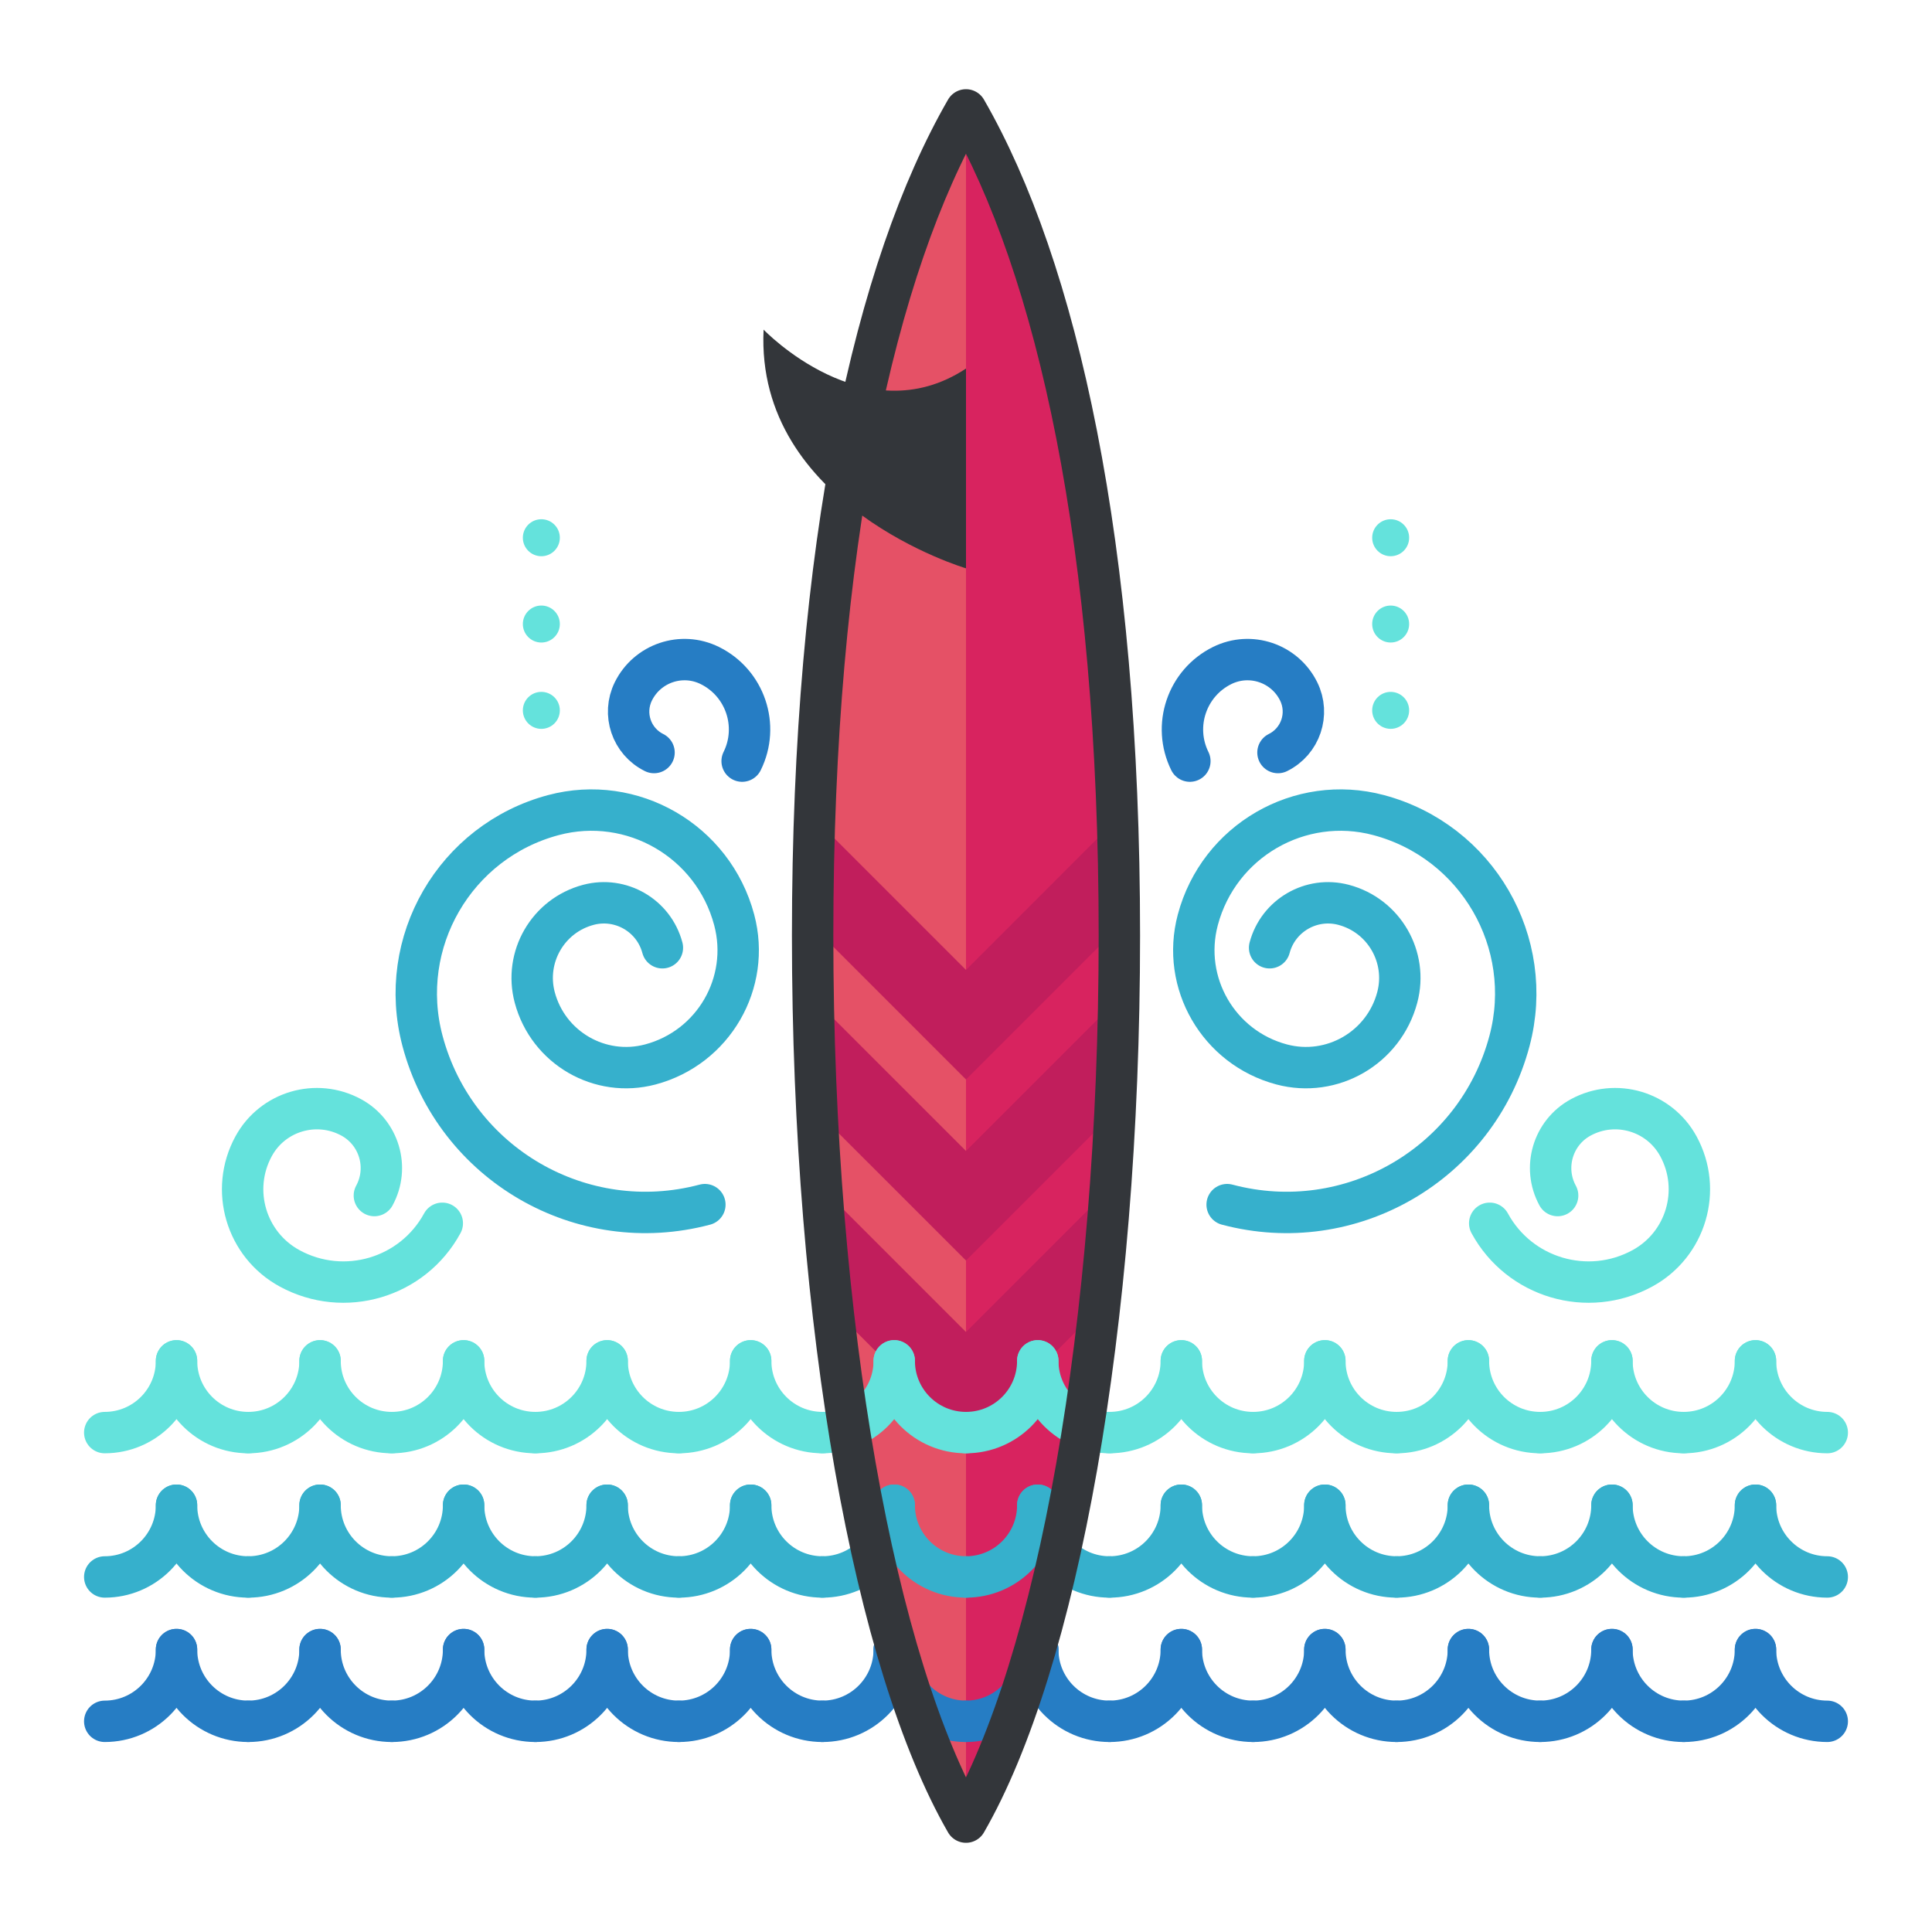 <?xml version="1.0" encoding="utf-8"?>
<!-- Generator: Adobe Illustrator 16.0.0, SVG Export Plug-In . SVG Version: 6.00 Build 0)  -->
<!DOCTYPE svg PUBLIC "-//W3C//DTD SVG 1.1//EN" "http://www.w3.org/Graphics/SVG/1.1/DTD/svg11.dtd">
<svg version="1.1" id="Layer_1" xmlns="http://www.w3.org/2000/svg" xmlns:xlink="http://www.w3.org/1999/xlink" x="0px" y="0px"
	 width="140px" height="140px" viewBox="0 0 140 140" style="enable-background:new 0 0 140 140;" xml:space="preserve">
<style type="text/css">
<![CDATA[
	.st0{fill:#7A62F4;}
	.st1{fill:#7A8A91;}
	.st2{fill:#AA3154;}
	.st3{fill:#474B4F;}
	.st4{fill:#474C51;}
	.st5{fill:#477184;}
	.st6{fill:#AA8D5E;}
	.st7{fill:#AAF789;}
	.st8{fill:#7BE6FF;}
	.st9{fill:#7C66D8;}
	.st10{fill:#7CC0D8;}
	.st11{fill:#495359;}
	.st12{fill:#49DB7A;}
	.st13{fill:#49E500;}
	.st14{fill:#7DA8AA;}
	
		.st15{fill:none;stroke:#7C9199;stroke-width:3;stroke-linecap:round;stroke-linejoin:round;stroke-miterlimit:10;stroke-dasharray:5;}
	.st16{fill:#AD9F7F;}
	.st17{fill:none;stroke:#D3ECEF;stroke-linecap:round;stroke-linejoin:round;stroke-miterlimit:10;}
	.st18{fill:none;stroke:#C42323;stroke-width:3;stroke-linecap:round;stroke-linejoin:round;stroke-miterlimit:10;}
	.st19{fill:#AE52FF;}
	.st20{fill:#10DEF9;}
	.st21{fill:none;stroke:#267DC4;stroke-width:3;stroke-linecap:round;stroke-linejoin:round;stroke-miterlimit:10;}
	.st22{fill:#1162BA;}
	.st23{fill:#E02F2F;}
	.st24{fill:#E05368;}
	.st25{fill:#AFBFCE;}
	.st26{fill:#AFC8DD;}
	.st27{fill:#E0CC77;}
	.st28{fill:#1247B2;}
	.st29{fill:#E0DECE;}
	.st30{fill:#E0FF9C;}
	.st31{fill:none;stroke:#E21A32;stroke-linecap:round;stroke-linejoin:round;stroke-miterlimit:10;}
	.st32{fill:#13D626;}
	.st33{fill:#E2823B;}
	.st34{fill:#1462EF;}
	.st35{fill:#14B0ED;}
	.st36{fill:#1576EA;}
	.st37{fill:#15BDFF;}
	.st38{fill:#1613A5;}
	.st39{fill:#4A5056;}
	.st40{fill:#E55166;}
	.st41{fill:#E55A6B;}
	.st42{fill:#E56171;}
	.st43{fill:none;stroke:#79CC7E;stroke-width:2;stroke-linecap:round;stroke-linejoin:round;stroke-miterlimit:10;}
	.st44{fill:#4B6466;}
	.st45{opacity:0.4;fill:#79CC7E;}
	.st46{fill:#E6F1F4;}
	.st47{fill:#E6F2FC;}
	.st48{fill:#4C6362;}
	.st49{fill:#18AA67;}
	.st50{fill:#4D4D91;}
	.st51{fill:#4D575B;}
	.st52{fill:#E88E0C;}
	.st53{fill:#4DADCE;}
	.st54{fill:#E8E8E8;}
	.st55{opacity:0.3;fill:#9AA5A4;}
	.st56{fill:#80C3FF;}
	.st57{fill:#B066FF;}
	.st58{fill:#818F91;}
	.st59{fill:#B0D1D6;}
	.st60{fill:#B1DBDD;}
	.st61{fill:#B2104E;}
	.st62{fill:none;stroke:#FCFAE8;stroke-width:3;stroke-linecap:round;stroke-linejoin:round;stroke-miterlimit:10;}
	.st63{fill:#B2D1C7;}
	.st64{fill:#83ED3E;}
	.st65{fill:#83ED88;}
	.st66{fill:#8461BC;}
	.st67{fill:#84692C;}
	.st68{fill:#B3C9E2;}
	.st69{fill:none;stroke:#ED8700;stroke-width:3;stroke-linecap:round;stroke-linejoin:round;}
	.st70{fill:none;stroke:#64E2DC;stroke-width:3;stroke-linecap:round;stroke-linejoin:round;stroke-miterlimit:10;}
	.st71{fill:none;stroke:#33363A;stroke-width:3;stroke-linecap:round;stroke-linejoin:round;stroke-miterlimit:10;}
	.st72{fill:none;stroke:#33363A;stroke-width:4;stroke-linecap:round;stroke-linejoin:round;stroke-miterlimit:10;}
	.st73{fill:#85A7A8;}
	.st74{fill:#85C606;}
	.st75{fill:none;stroke:#33363A;stroke-width:5;stroke-linecap:round;stroke-linejoin:round;stroke-miterlimit:10;}
	.st76{fill:#86B2A2;}
	.st77{fill:#EA3D6A;}
	.st78{fill:#875835;}
	.st79{fill:#EA9706;}
	.st80{fill:#1C19AF;}
	.st81{fill:#EAAA0A;}
	.st82{fill:#EABC73;}
	.st83{fill:#EADFB2;}
	.st84{fill:#EAE4BE;}
	.st85{fill:#EAF2F9;}
	.st86{fill:#B7883D;}
	.st87{fill:#1CE5C3;}
	.st88{fill:#1CE8E3;}
	.st89{fill:#B7F467;}
	.st90{fill:none;stroke:#36B0CC;stroke-width:3;stroke-linecap:round;stroke-linejoin:round;stroke-miterlimit:10;}
	.st91{fill:#EBEDD3;}
	.st92{fill:none;stroke:#FFB000;stroke-width:3;stroke-linecap:round;stroke-linejoin:round;stroke-dasharray:8.275,8.275;}
	.st93{fill:#1DA834;}
	.st94{fill:#1DC8CC;}
	.st95{fill:#8957CE;}
	.st96{fill:#B8D3D1;}
	.st97{fill:#89A3A3;}
	.st98{fill:#1E91F9;}
	.st99{fill:#B969FF;}
	.st100{fill:#1EA6E2;}
	.st101{fill:#FFFFFF;stroke:#FFFFFF;stroke-width:2;stroke-linecap:round;stroke-linejoin:round;stroke-miterlimit:10;}
	.st102{fill:#ED4706;}
	.st103{fill:#EDA411;}
	.st104{fill:#EDDE88;}
	.st105{fill:#EDF4F4;}
	.st106{fill:#5050E2;}
	.st107{fill:#1FADE5;}
	.st108{enable-background:new    ;}
	.st109{fill:#EF4D4D;}
	.st110{fill:#EF6F7B;}
	.st111{fill:#EF9681;}
	.st112{fill:#EFA37D;}
	.st113{fill:#EFB289;}
	.st114{fill:#EFBD59;}
	.st115{fill:#EFCA0F;}
	.st116{fill:#EFEFDF;}
	.st117{fill:#526163;}
	.st118{fill:#529E54;}
	.st119{fill:#52C408;}
	.st120{fill:#5351B7;}
	.st121{fill:none;stroke:#EBEDD3;stroke-linecap:round;stroke-linejoin:round;stroke-miterlimit:10;}
	.st122{fill:#555D60;}
	.st123{fill:#55DBFF;}
	.st124{fill:none;stroke:#FFEF5A;stroke-width:2;stroke-linecap:round;stroke-linejoin:round;stroke-miterlimit:10;}
	.st125{fill:none;stroke:#FFEF5A;stroke-width:4;stroke-linecap:round;stroke-linejoin:round;stroke-miterlimit:10;}
	.st126{fill:none;stroke:#536B7C;stroke-width:3;stroke-linecap:round;stroke-linejoin:round;stroke-miterlimit:10;}
	.st127{fill:#8A9199;}
	.st128{fill:#8A998A;}
	.st129{fill:#8CE5E2;}
	.st130{fill:#BC3150;}
	.st131{fill:#595F66;}
	.st132{fill:#BC8B4B;}
	.st133{fill:#8DABC9;}
	.st134{fill:#8E7EED;}
	.st135{fill:#8EC1C1;}
	.st136{fill:#20BCF2;}
	.st137{fill:#8F56D8;}
	.st138{fill:#BEDD05;}
	.st139{fill:none;stroke:#EAD7FF;stroke-width:3;stroke-linecap:round;stroke-linejoin:round;stroke-miterlimit:10;}
	.st140{fill:#2178F7;}
	.st141{fill:#219B1E;}
	.st142{fill:#BF76FF;}
	.st143{fill:none;stroke:#88CCFF;stroke-width:3;stroke-linecap:round;stroke-linejoin:round;stroke-miterlimit:10;}
	.st144{fill:#22A1EF;}
	.st145{fill:#237AF9;}
	.st146{fill:#F2790C;}
	.st147{fill:#246DED;}
	.st148{fill:#F3FAFF;}
	.st149{fill:#25C10A;}
	.st150{fill:#F42535;}
	.st151{fill:#F4921E;}
	.st152{fill:#F4AB0B;}
	.st153{fill:#F4F3E9;}
	.st154{fill:#5A5F63;}
	.st155{fill:#26A3F7;}
	.st156{fill:#F5FEFF;}
	.st157{fill:#277AF4;}
	.st158{fill:#2792F4;}
	.st159{fill:#279377;}
	.st160{fill:#27C927;}
	.st161{fill:#5C2DE0;}
	.st162{fill:#F7441C;}
	.st163{fill:#F7910B;}
	.st164{fill:#F79E00;}
	.st165{fill:none;stroke:#FFB000;stroke-width:3;stroke-linecap:round;stroke-linejoin:round;}
	.st166{fill:#5D3EDD;}
	.st167{fill:#29CDFF;}
	.st168{fill:#5E6870;}
	.st169{fill:#F9A858;}
	.st170{fill:#F9C19B;}
	.st171{fill:#F9E446;}
	.st172{fill:#5F666B;}
	.st173{fill:#5FCE96;}
	.st174{fill:#90B2B1;}
	.st175{fill:#91EA57;}
	.st176{fill:#C11E5C;}
	.st177{fill:#C14830;}
	.st178{fill:#C17E25;}
	.st179{fill:#C1B995;}
	.st180{fill:#C1BFA7;}
	.st181{fill:none;stroke:#F9EF95;stroke-width:3;stroke-linecap:round;stroke-linejoin:round;stroke-miterlimit:10;}
	.st182{fill:#92E0FF;}
	.st183{fill:#92FC6B;}
	.st184{fill:#C28AE2;}
	.st185{fill:#939DA3;}
	.st186{fill:#C3D8D6;}
	.st187{fill:#C3DFE0;}
	.st188{fill:#C42323;}
	.st189{fill:#C4415B;}
	.st190{fill:#C480FF;}
	.st191{fill:#95AF68;}
	.st192{fill:#2A8BF4;}
	.st193{fill:#2AAD2A;}
	.st194{fill:#C5E3EA;}
	.st195{fill:#C63C4D;}
	.st196{fill:#C67A6D;}
	.st197{fill:#C6BA9B;}
	.st198{fill:#FC4259;}
	.st199{fill:#FC90A2;}
	.st200{fill:#C8DBDB;}
	.st201{fill:#FCC322;}
	.st202{fill:#FCDECA;}
	.st203{fill:#FCF8E6;}
	.st204{fill:#2E6ECC;}
	.st205{fill:#FCFCB9;}
	.st206{fill:none;stroke:#FFB000;stroke-width:3;stroke-linecap:round;stroke-linejoin:round;stroke-dasharray:8.028,8.028;}
	.st207{fill:#C9E1F2;}
	.st208{fill:#FDFFFF;}
	.st209{fill:#FF315D;}
	.st210{fill:#FF3636;}
	.st211{fill:#FF4800;}
	.st212{fill:#FF502E;}
	.st213{fill:#FF5B00;}
	.st214{fill:#FF647E;}
	.st215{fill:#FF6B06;}
	.st216{fill:#FF7639;}
	.st217{fill:#FF7892;}
	.st218{fill:#FF7900;}
	.st219{fill:#FF8103;}
	.st220{fill:#FF8500;}
	.st221{fill:#FF9100;}
	.st222{fill:#FF9700;}
	.st223{fill:#FF9E12;}
	.st224{fill:#61BBFF;}
	.st225{fill:#FFA300;}
	.st226{fill:#FFAA00;}
	.st227{fill:#FFABBF;}
	.st228{fill:#FFB000;}
	.st229{fill:#FFB206;}
	.st230{fill:#FFBC00;}
	.st231{fill:#FFBF31;}
	.st232{fill:#FFC1AE;}
	.st233{fill:#FFC200;}
	.st234{fill:#FFC757;}
	.st235{fill:#FFC817;}
	.st236{fill:#FFCE00;}
	.st237{fill:#FFD243;}
	.st238{fill:#FFD400;}
	.st239{fill:#FFD833;}
	.st240{fill:#FFD9C0;}
	.st241{fill:#FFDC10;}
	.st242{fill:#FFDE52;}
	.st243{fill:#FFE108;}
	.st244{fill:#FFE10B;}
	.st245{fill:#FFE31A;}
	.st246{fill:#FFE448;}
	.st247{fill:#FFE8C2;}
	.st248{fill:#FFE98F;}
	.st249{fill:#FFEB5A;}
	.st250{fill:#FFEDA1;}
	.st251{fill:#FFF19C;}
	.st252{fill:#FFF6E1;}
	.st253{fill:#FFF87B;}
	.st254{fill:#FFF8C7;}
	.st255{fill:#FFFCEE;}
	.st256{fill:#FFFFFF;}
	.st257{fill:#62CEDD;}
	.st258{fill:#636E72;}
	.st259{fill:none;stroke:#DDAC24;stroke-width:2;stroke-linecap:round;stroke-linejoin:round;stroke-miterlimit:10;}
	.st260{fill:#64BDFF;}
	.st261{fill:#64E2DC;}
	.st262{fill:none;stroke:#33363A;stroke-linecap:round;stroke-linejoin:round;stroke-miterlimit:10;}
	.st263{fill:#66797F;}
	.st264{fill:none;stroke:#EBC0F9;stroke-width:3;stroke-linecap:round;stroke-linejoin:round;stroke-miterlimit:10;}
	.st265{fill:#9AC1C1;}
	.st266{fill:#676E72;}
	.st267{fill:#677F7F;}
	.st268{fill:#678B99;}
	.st269{fill:#9B0751;}
	.st270{fill:#9B6743;}
	.st271{fill:#9B7335;}
	.st272{fill:none;stroke:#E0FF9C;stroke-width:3;stroke-linecap:round;stroke-linejoin:round;stroke-miterlimit:10;}
	.st273{fill:#CAD7E5;}
	.st274{fill:#CAE5E3;}
	.st275{fill:none;stroke:#FFD815;stroke-width:3;stroke-linecap:round;stroke-linejoin:round;stroke-miterlimit:10;}
	.st276{fill:none;stroke:#64C0F9;stroke-width:3;stroke-linecap:round;stroke-linejoin:round;stroke-miterlimit:10;}
	.st277{fill:#68B6DD;}
	.st278{fill:#CC445B;}
	.st279{fill:none;stroke:#66A8F7;stroke-width:3;stroke-linecap:round;stroke-linejoin:round;stroke-miterlimit:10;}
	.st280{fill:#9D67C1;}
	.st281{fill:#CCFFFF;}
	.st282{fill:#9DC0C4;}
	.st283{fill:#9E2323;}
	.st284{fill:#9E45DD;}
	.st285{fill:#CDDEE0;}
	.st286{fill:#309FD6;}
	.st287{fill:none;stroke:#ED8700;stroke-width:3;stroke-linecap:round;stroke-linejoin:round;stroke-dasharray:7.704,7.704;}
	.st288{fill:#CE4313;}
	.st289{fill:#CEA255;}
	.st290{fill:#9FC1B5;}
	.st291{fill:#3131DD;}
	.st292{fill:#33363A;}
	.st293{fill:#334746;}
	.st294{fill:#3380CC;}
	.st295{fill:#34C166;}
	.st296{fill:#363B3F;}
	.st297{fill:#6A797C;}
	.st298{fill:#33363A;stroke:#33363A;stroke-width:3;stroke-linecap:round;stroke-linejoin:round;stroke-miterlimit:10;}
	.st299{fill:#6C85FF;}
	.st300{opacity:0.2;fill:#3C8DA0;}
	.st301{fill:none;stroke:#5F6266;stroke-width:3;stroke-linecap:round;stroke-linejoin:round;stroke-miterlimit:10;}
	.st302{fill:#00ADDB;}
	.st303{fill:#6F898C;}
	.st304{fill:#6FAF00;}
	.st305{fill:#D0D8CA;}
	.st306{fill:#D0E0EA;}
	.st307{fill:#D0E2F4;}
	.st308{fill:none;stroke:#FFB000;stroke-width:3;stroke-linecap:round;stroke-linejoin:round;stroke-dasharray:7.848,7.848;}
	.st309{fill:none;stroke:#33363A;stroke-width:10;stroke-linecap:round;stroke-linejoin:round;stroke-miterlimit:10;}
	.st310{fill:#04968E;}
	.st311{fill:#D30B49;}
	.st312{fill:#D31818;}
	.st313{fill:#D34624;}
	.st314{fill:#D39F1E;}
	.st315{fill:#D3D1C1;}
	.st316{fill:#D3DADD;}
	.st317{fill:#D3E5EA;}
	.st318{fill:#055E6D;}
	.st319{fill:#059CE8;}
	.st320{fill:#064E7F;}
	.st321{fill:#066782;}
	.st322{fill:#07563C;}
	.st323{fill:#D5E2CC;}
	.st324{fill:#3B4244;}
	.st325{fill:#D60024;}
	.st326{fill:#D6702B;}
	.st327{fill:#D68967;}
	.st328{fill:#D6A545;}
	.st329{fill:#D6CB9D;}
	.st330{fill:#3C4044;}
	.st331{fill:#08BC26;}
	.st332{fill:#097F2A;}
	.st333{fill:none;stroke:#FFAB94;stroke-width:4;stroke-linecap:round;stroke-linejoin:round;stroke-miterlimit:10;}
	.st334{fill:#3D5957;}
	.st335{fill:#3D99F4;}
	.st336{fill:#D8235F;}
	.st337{fill:#D83055;}
	.st338{fill:#D83563;}
	.st339{fill:#D83705;}
	.st340{fill:#D8533D;}
	.st341{fill:#D8D7C0;}
	.st342{fill:#3E9FF7;}
	.st343{fill:#D9F0F4;}
	.st344{fill:#705622;}
	.st345{fill:#70D63A;}
	.st346{fill:#A03F25;}
	.st347{fill:#A07F3C;}
	.st348{opacity:0.6;fill:#2670BF;}
	.st349{fill:#A0BAB9;}
	.st350{fill:#A197FC;}
	.st351{fill:#727B84;}
	.st352{fill:#A1C6C6;}
	.st353{fill:#A23FE8;}
	.st354{fill:#737F73;}
	.st355{fill:#73F4B3;}
	.st356{fill:#A31153;}
	.st357{fill:#748C4F;}
	.st358{fill:#749997;}
	.st359{fill:#0A7BE2;}
	.st360{fill:#0A8989;}
	.st361{fill:#0A912A;}
	.st362{fill:#0A9B3D;}
	.st363{fill:#0A9DBF;}
	.st364{fill:#A53CEF;}
	.st365{fill:#0ABAEA;}
	.st366{fill:#A5BFBF;}
	.st367{fill:#7799AA;}
	.st368{fill:#77D852;}
	.st369{fill:#0C4ABA;}
	.st370{fill:#DAE5E5;}
	.st371{fill:#0CA813;}
	.st372{fill:#788E8D;}
	.st373{fill:#78CFFF;}
	.st374{fill:#A8273D;}
	.st375{fill:#79CC7E;}
	.st376{fill:#0E48DB;}
	.st377{fill:#DCE7EF;}
	.st378{fill:#0E7F24;}
	.st379{fill:#DDAC24;}
	.st380{fill:#DDC872;}
	.st381{fill:#DDE6E8;}
	.st382{fill:#404449;}
	.st383{fill:#0FA88E;}
	.st384{fill:#DEF21D;}
	.st385{fill:#4120CE;}
	.st386{fill:none;stroke:#CCB13E;stroke-width:3;stroke-linecap:round;stroke-linejoin:round;stroke-miterlimit:10;}
	.st387{fill:#41F7D4;}
	.st388{fill:#DFEDEF;}
	.st389{fill:#DFF4E9;}
	.st390{fill:#DFF7F6;}
	.st391{fill:#42E6EA;}
	.st392{fill:#43474C;}
	.st393{fill:#43B1E8;}
	.st394{fill:#44CC7B;}
	.st395{fill:#45484C;}
	.st396{fill:#454A4F;}
	.st397{fill:#45BA0F;}
	.st398{fill:#45CAFF;}
]]>
</style>
<g>
	<path class="st40" d="M58.886,67.792c0,28.371,4.545,52.85,11.114,64.244c6.569-11.395,11.114-35.873,11.114-64.244
		S76.569,19.356,70,7.964C63.431,19.356,58.886,39.421,58.886,67.792z"/>
	<path class="st336" d="M70,132.036c6.569-11.395,11.114-35.873,11.114-64.244S76.569,19.356,70,7.964"/>
	<path class="st176" d="M70,78.224l11.107-11.107c-0.007-2.676-0.06-5.266-0.146-7.793L70,70.286L59.039,59.325
		c-0.087,2.525-0.14,5.115-0.146,7.791L70,78.224z"/>
	<path class="st176" d="M70,83.403L58.927,72.331c0.049,2.783,0.139,5.523,0.271,8.211L70,91.343L80.802,80.54
		c0.133-2.686,0.224-5.426,0.271-8.209L70,83.403z"/>
	<path class="st176" d="M70,96.522L59.534,86.056c0.218,2.998,0.488,5.918,0.807,8.746L70,104.46l9.66-9.66
		c0.317-2.828,0.589-5.746,0.806-8.744L70,96.522z"/>
	<g>
		<g>
			<g>
				<g>
					<path class="st70" d="M12.791,98.612c0,2.871-2.329,5.199-5.201,5.199"/>
					<path class="st70" d="M12.791,98.612c0,2.871,2.328,5.199,5.2,5.199"/>
				</g>
				<g>
					<path class="st70" d="M23.192,98.612c0,2.871-2.328,5.199-5.201,5.199"/>
					<path class="st70" d="M23.192,98.612c0,2.871,2.328,5.199,5.201,5.199"/>
				</g>
				<g>
					<path class="st70" d="M33.594,98.612c0,2.871-2.328,5.199-5.2,5.199"/>
					<path class="st70" d="M33.594,98.612c0,2.871,2.329,5.199,5.201,5.199"/>
				</g>
			</g>
			<g>
				<g>
					<path class="st70" d="M43.996,98.612c0,2.871-2.329,5.199-5.201,5.199"/>
					<path class="st70" d="M43.996,98.612c0,2.871,2.328,5.199,5.2,5.199"/>
				</g>
				<g>
					<path class="st70" d="M54.397,98.612c0,2.871-2.328,5.199-5.201,5.199"/>
					<path class="st70" d="M54.397,98.612c0,2.871,2.328,5.199,5.201,5.199"/>
				</g>
				<g>
					<path class="st70" d="M64.799,98.612c0,2.871-2.328,5.199-5.2,5.199"/>
					<path class="st70" d="M64.799,98.612c0,2.871,2.329,5.199,5.201,5.199"/>
				</g>
			</g>
			<g>
				<g>
					<path class="st70" d="M75.201,98.612c0,2.871-2.329,5.199-5.201,5.199"/>
					<path class="st70" d="M75.201,98.612c0,2.871,2.328,5.199,5.2,5.199"/>
				</g>
				<g>
					<path class="st70" d="M85.603,98.612c0,2.871-2.328,5.199-5.201,5.199"/>
					<path class="st70" d="M85.603,98.612c0,2.871,2.328,5.199,5.201,5.199"/>
				</g>
				<g>
					<path class="st70" d="M96.004,98.612c0,2.871-2.328,5.199-5.2,5.199"/>
					<path class="st70" d="M96.004,98.612c0,2.871,2.329,5.199,5.201,5.199"/>
				</g>
			</g>
			<g>
				<g>
					<path class="st70" d="M106.406,98.612c0,2.871-2.329,5.199-5.201,5.199"/>
					<path class="st70" d="M106.406,98.612c0,2.871,2.328,5.199,5.2,5.199"/>
				</g>
				<g>
					<path class="st70" d="M116.808,98.612c0,2.871-2.328,5.199-5.201,5.199"/>
					<path class="st70" d="M116.808,98.612c0,2.871,2.328,5.199,5.201,5.199"/>
				</g>
				<g>
					<path class="st70" d="M127.209,98.612c0,2.871-2.328,5.199-5.2,5.199"/>
					<path class="st70" d="M127.209,98.612c0,2.871,2.329,5.199,5.201,5.199"/>
				</g>
			</g>
		</g>
		<g>
			<g>
				<g>
					<path class="st90" d="M12.791,109.073c0,2.871-2.329,5.199-5.201,5.199"/>
					<path class="st90" d="M12.791,109.073c0,2.871,2.328,5.199,5.2,5.199"/>
				</g>
				<g>
					<path class="st90" d="M23.192,109.073c0,2.871-2.328,5.199-5.201,5.199"/>
					<path class="st90" d="M23.192,109.073c0,2.871,2.328,5.199,5.201,5.199"/>
				</g>
				<g>
					<path class="st90" d="M33.594,109.073c0,2.871-2.328,5.199-5.2,5.199"/>
					<path class="st90" d="M33.594,109.073c0,2.871,2.329,5.199,5.201,5.199"/>
				</g>
			</g>
			<g>
				<g>
					<path class="st90" d="M43.996,109.073c0,2.871-2.329,5.199-5.201,5.199"/>
					<path class="st90" d="M43.996,109.073c0,2.871,2.328,5.199,5.2,5.199"/>
				</g>
				<g>
					<path class="st90" d="M54.397,109.073c0,2.871-2.328,5.199-5.201,5.199"/>
					<path class="st90" d="M54.397,109.073c0,2.871,2.328,5.199,5.201,5.199"/>
				</g>
				<g>
					<path class="st90" d="M64.799,109.073c0,2.871-2.328,5.199-5.2,5.199"/>
					<path class="st90" d="M64.799,109.073c0,2.871,2.329,5.199,5.201,5.199"/>
				</g>
			</g>
			<g>
				<g>
					<path class="st90" d="M75.201,109.073c0,2.871-2.329,5.199-5.201,5.199"/>
					<path class="st90" d="M75.201,109.073c0,2.871,2.328,5.199,5.2,5.199"/>
				</g>
				<g>
					<path class="st90" d="M85.603,109.073c0,2.871-2.328,5.199-5.201,5.199"/>
					<path class="st90" d="M85.603,109.073c0,2.871,2.328,5.199,5.201,5.199"/>
				</g>
				<g>
					<path class="st90" d="M96.004,109.073c0,2.871-2.328,5.199-5.2,5.199"/>
					<path class="st90" d="M96.004,109.073c0,2.871,2.329,5.199,5.201,5.199"/>
				</g>
			</g>
			<g>
				<g>
					<path class="st90" d="M106.406,109.073c0,2.871-2.329,5.199-5.201,5.199"/>
					<path class="st90" d="M106.406,109.073c0,2.871,2.328,5.199,5.2,5.199"/>
				</g>
				<g>
					<path class="st90" d="M116.808,109.073c0,2.871-2.328,5.199-5.201,5.199"/>
					<path class="st90" d="M116.808,109.073c0,2.871,2.328,5.199,5.201,5.199"/>
				</g>
				<g>
					<path class="st90" d="M127.209,109.073c0,2.871-2.328,5.199-5.2,5.199"/>
					<path class="st90" d="M127.209,109.073c0,2.871,2.329,5.199,5.201,5.199"/>
				</g>
			</g>
		</g>
		<g>
			<g>
				<g>
					<path class="st21" d="M12.791,119.534c0,2.871-2.329,5.199-5.201,5.199"/>
					<path class="st21" d="M12.791,119.534c0,2.871,2.328,5.199,5.2,5.199"/>
				</g>
				<g>
					<path class="st21" d="M23.192,119.534c0,2.871-2.328,5.199-5.201,5.199"/>
					<path class="st21" d="M23.192,119.534c0,2.871,2.328,5.199,5.201,5.199"/>
				</g>
				<g>
					<path class="st21" d="M33.594,119.534c0,2.871-2.328,5.199-5.2,5.199"/>
					<path class="st21" d="M33.594,119.534c0,2.871,2.329,5.199,5.201,5.199"/>
				</g>
			</g>
			<g>
				<g>
					<path class="st21" d="M43.996,119.534c0,2.871-2.329,5.199-5.201,5.199"/>
					<path class="st21" d="M43.996,119.534c0,2.871,2.328,5.199,5.2,5.199"/>
				</g>
				<g>
					<path class="st21" d="M54.397,119.534c0,2.871-2.328,5.199-5.201,5.199"/>
					<path class="st21" d="M54.397,119.534c0,2.871,2.328,5.199,5.201,5.199"/>
				</g>
				<g>
					<path class="st21" d="M64.799,119.534c0,2.871-2.328,5.199-5.2,5.199"/>
					<path class="st21" d="M64.799,119.534c0,2.871,2.329,5.199,5.201,5.199"/>
				</g>
			</g>
			<g>
				<g>
					<path class="st21" d="M75.201,119.534c0,2.871-2.329,5.199-5.201,5.199"/>
					<path class="st21" d="M75.201,119.534c0,2.871,2.328,5.199,5.2,5.199"/>
				</g>
				<g>
					<path class="st21" d="M85.603,119.534c0,2.871-2.328,5.199-5.201,5.199"/>
					<path class="st21" d="M85.603,119.534c0,2.871,2.328,5.199,5.201,5.199"/>
				</g>
				<g>
					<path class="st21" d="M96.004,119.534c0,2.871-2.328,5.199-5.2,5.199"/>
					<path class="st21" d="M96.004,119.534c0,2.871,2.329,5.199,5.201,5.199"/>
				</g>
			</g>
			<g>
				<g>
					<path class="st21" d="M106.406,119.534c0,2.871-2.329,5.199-5.201,5.199"/>
					<path class="st21" d="M106.406,119.534c0,2.871,2.328,5.199,5.2,5.199"/>
				</g>
				<g>
					<path class="st21" d="M116.808,119.534c0,2.871-2.328,5.199-5.201,5.199"/>
					<path class="st21" d="M116.808,119.534c0,2.871,2.328,5.199,5.201,5.199"/>
				</g>
				<g>
					<path class="st21" d="M127.209,119.534c0,2.871-2.328,5.199-5.2,5.199"/>
					<path class="st21" d="M127.209,119.534c0,2.871,2.329,5.199,5.201,5.199"/>
				</g>
			</g>
		</g>
	</g>
	<path class="st71" d="M58.886,67.792c0,28.371,4.545,52.85,11.114,64.244c6.569-11.395,11.114-35.873,11.114-64.244
		S76.569,19.356,70,7.964C63.431,19.356,58.886,39.421,58.886,67.792z"/>
	<path class="st292" d="M70,26.706c-7.343,4.848-14.667-2.82-14.667-2.82C54.714,36.671,70,41.183,70,41.183V26.706L70,26.706z"/>
	<g>
		<g>
			<path class="st90" d="M51.078,87.292c-8.925,2.375-18.085-2.934-20.46-11.859c-1.9-7.141,2.348-14.469,9.488-16.369
				c5.712-1.52,11.576,1.879,13.096,7.592c1.217,4.568-1.502,9.26-6.072,10.477c-3.655,0.973-7.408-1.201-8.381-4.857
				c-0.777-2.926,0.959-5.93,3.885-6.707c2.34-0.623,4.744,0.77,5.365,3.109"/>
			<path class="st70" d="M32.05,88.644c-2.151,3.957-7.103,5.42-11.059,3.268c-3.166-1.721-4.337-5.682-2.615-8.846
				c1.377-2.533,4.546-3.471,7.078-2.094c2.025,1.102,2.775,3.637,1.674,5.662"/>
			<path class="st21" d="M53.778,55.153c1.267-2.559,0.219-5.66-2.34-6.926c-2.048-1.014-4.528-0.176-5.542,1.871
				c-0.811,1.639-0.141,3.623,1.498,4.434"/>
			<g>
				<circle class="st261" cx="39.228" cy="51.476" r="1.34"/>
				<circle class="st261" cx="39.228" cy="45.22" r="1.34"/>
				<circle class="st261" cx="39.228" cy="38.966" r="1.34"/>
			</g>
		</g>
		<g>
			<path class="st90" d="M88.923,87.292c8.925,2.375,18.085-2.934,20.46-11.859c1.899-7.141-2.348-14.469-9.488-16.369
				c-5.712-1.52-11.576,1.879-13.097,7.592c-1.216,4.568,1.502,9.26,6.072,10.477c3.656,0.973,7.409-1.201,8.381-4.857
				c0.778-2.926-0.959-5.93-3.885-6.707c-2.34-0.623-4.743,0.77-5.365,3.109"/>
			<path class="st70" d="M107.95,88.644c2.152,3.957,7.104,5.42,11.059,3.268c3.166-1.721,4.338-5.682,2.615-8.846
				c-1.377-2.533-4.545-3.471-7.078-2.094c-2.025,1.102-2.775,3.637-1.674,5.662"/>
			<path class="st21" d="M86.222,55.153c-1.266-2.559-0.219-5.66,2.34-6.926c2.049-1.014,4.529-0.176,5.543,1.871
				c0.811,1.639,0.141,3.623-1.498,4.434"/>
			<g>
				<circle class="st261" cx="100.773" cy="51.476" r="1.339"/>
				<circle class="st261" cx="100.773" cy="45.22" r="1.339"/>
				<circle class="st261" cx="100.773" cy="38.966" r="1.339"/>
			</g>
		</g>
	</g>
</g>
</svg>
